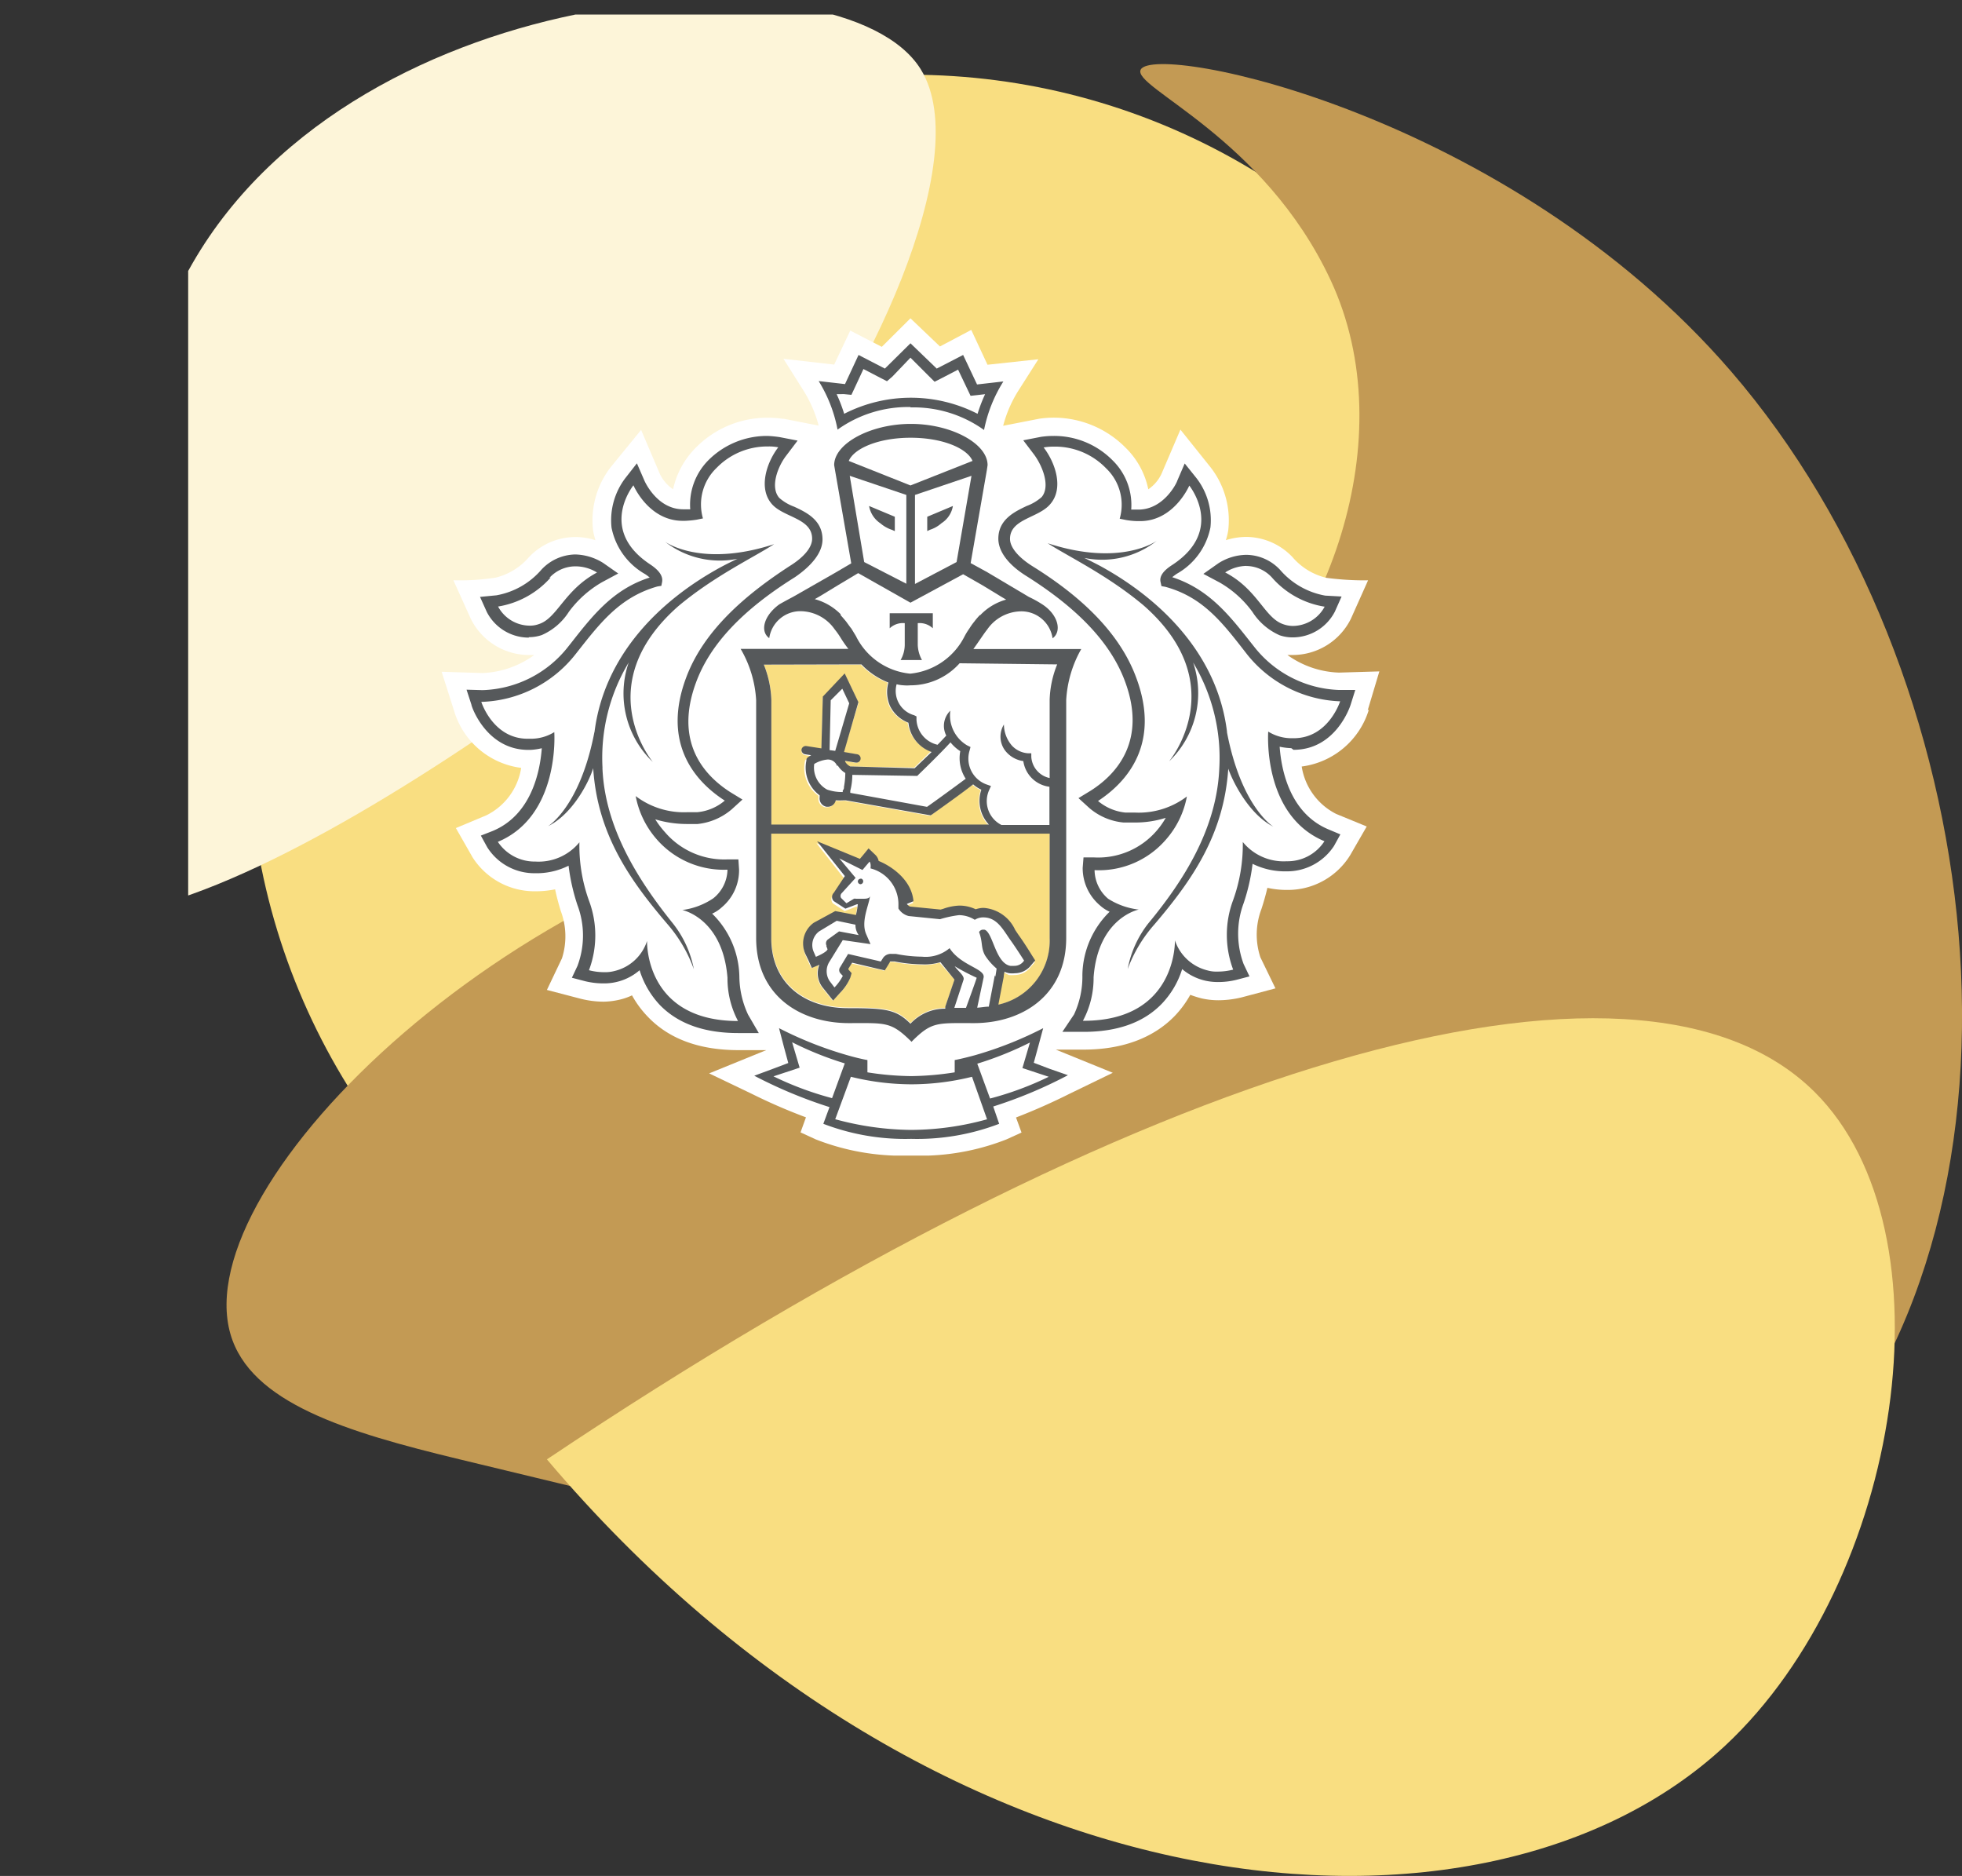 <svg xmlns="http://www.w3.org/2000/svg" viewBox="0 0 260.77 249.29">
  <rect x="0" y="0" width="260.77" height="249.29" fill="#333333" stroke="none"/>
  <defs>
    <clipPath id="a" transform="translate(25.01 1.93)">
      <rect width="100%" height="100%" fill="none" />
    </clipPath>
  </defs>
  <g clip-path="url(#a)">
    <circle cx="121.01" cy="97.93" r="88" fill="#f9de81" />
    <path fill="#c39a54"
      d="M30.63 177.28c-5.83-20.15 38.19-63.29 87.09-69.77 24.61-3.27 29.26 1.73 42.22-8.64 16.51-13.19 26.7-40.64 16.92-61.63-8.91-19.1-26.53-25.65-25.24-28 2-3.61 48.8 5.78 78.43 40.08 34.5 39.94 42.8 110.23 10.15 147-29.93 33.67-79.66 21.65-179.14-2.4-15.05-3.63-27.79-7.5-30.43-16.64Z" />
    <path fill="#fdf5d9"
      d="M5.89 120.62c21.17 9.39 89-44.09 96.64-53.58 12.19-15 27.34-45.81 19.83-57.86C112.12-7.27 47.69-3.29 25.62 34.93c-14.61 25.35-36.1 78.43-19.73 85.69Z" />
    <path fill="#f9de81"
      d="M72.69 193.93c78.18-52.38 144.76-72.41 168.5-48.81 18.67 18.57 11.59 64.94-11.88 86.84-32.03 29.89-104.54 23.5-156.62-38.03Z" />
  </g>
  <path fill="#fff"
    d="m181.78 94.4 1.55-5.18-5.36.16a12.44 12.44 0 0 1-6.86-2.34h.72a8.64 8.64 0 0 0 7.72-4.82l2.28-5.1a39.23 39.23 0 0 1-5.52-.33 8.53 8.53 0 0 1-4.52-2.75 8.53 8.53 0 0 0-6.16-2.69 9.23 9.23 0 0 0-2.7.43 9 9 0 0 0 .31-1.27 11.45 11.45 0 0 0-2.35-8.42l-4-5-2.5 5.84a5.06 5.06 0 0 1-1.77 2.09 10.75 10.75 0 0 0-3-5.51 13.42 13.42 0 0 0-11.48-3.87l-4.81.94a16.53 16.53 0 0 1 2-4.63l2.68-4.21-6.76.73-2.16-4.63-4.16 2.2-3.92-3.74-3.81 3.79-4.19-2.16-2.14 4.52-6.74-.77 2.68 4.25a16.83 16.83 0 0 1 2 4.63l-4.63-.91h-.17a14 14 0 0 0-1.94-.14 13.32 13.32 0 0 0-9.61 4 11.13 11.13 0 0 0-3 5.51 5.18 5.18 0 0 1-1.74-2l-2.51-5.89-4.08 5a11.54 11.54 0 0 0-2.3 8.39 10.24 10.24 0 0 0 .31 1.27 8.5 8.5 0 0 0-8.84 2.25 8.52 8.52 0 0 1-4.46 2.73 31.51 31.51 0 0 1-5.58.34l2.3 5.09a8.63 8.63 0 0 0 7.71 4.84h.74a12.56 12.56 0 0 1-6.86 2.4l-5.45-.17 1.65 5.18a10.71 10.71 0 0 0 8.92 7.59 8.49 8.49 0 0 1-4.62 6.3l-4.06 1.7 2.22 3.89a9.77 9.77 0 0 0 8.36 4.51 12.7 12.7 0 0 0 2.61-.26c.21 1 .46 1.92.75 2.87a9.59 9.59 0 0 1 .16 6.3l-2 4.2 4.48 1.17a12.74 12.74 0 0 0 3.08.39 10.06 10.06 0 0 0 2.24-.3 8 8 0 0 0 1.51-.54 13.39 13.39 0 0 0 2.1 2.84c2.86 3 6.94 4.44 12.07 4.44h3.67l-7.59 3.09 5.76 2.76a74.41 74.41 0 0 0 7.11 3.08l-.72 2 2 .92a31.48 31.48 0 0 0 10.35 2.16h4.73a31.27 31.27 0 0 0 10.29-2.15l2-.91-.73-2q3.67-1.42 7.19-3.19l5.67-2.75-7.57-3.08h3.68c5.15 0 9.26-1.54 12.09-4.44a13.47 13.47 0 0 0 2.1-2.84 14.4 14.4 0 0 0 1.54.48 10.13 10.13 0 0 0 2.19.24 13.34 13.34 0 0 0 3.09-.38l4.5-1.2-2-4.12a9.57 9.57 0 0 1 .13-6.4c.31-.94.58-1.9.8-2.84a11.79 11.79 0 0 0 2.64.28 9.72 9.72 0 0 0 8.37-4.63l2.19-3.8-4.06-1.67a8.53 8.53 0 0 1-4.58-6.3 10.78 10.78 0 0 0 8.93-7.57Z" />
  <path fill="#fff"
    d="M121.01 58.15c-4.3 0-7.51 1.42-8.22 3.09l8.22 3.24 8.24-3.26c-.7-1.66-3.92-3.08-8.24-3.08M121.13 144.09h-.12a33.12 33.12 0 0 1-7.92-1l-2.08 5.63a36.4 36.4 0 0 0 20.17 0l-2.08-5.63a33.07 33.07 0 0 1-7.93 1M136.88 138.51a46.08 46.08 0 0 1-7 2.81l1.68 4.63a43.08 43.08 0 0 0 7.81-2.9l-3.51-1.12ZM105.24 138.51l1 3.37-3.48 1.16a42.52 42.52 0 0 0 7.8 2.9l1.69-4.63a45.83 45.83 0 0 1-7-2.8M121.01 52.77a18.75 18.75 0 0 1 8.86 2.16 22.27 22.27 0 0 1 1-2.61l-.93.11-1 .1-.41-.87-1.22-2.61-2.25 1.17-.88.45-.67-.62-2.5-2.52-2.4 2.51-.66.63-.88-.44-2.27-1.19-1.22 2.61-.41.88-1-.11-.93-.11a23 23 0 0 1 1 2.61 18.89 18.89 0 0 1 8.77-2.15M170.56 82.93a3.55 3.55 0 0 0 1.28.21 4.81 4.81 0 0 0 4.22-2.54 11.83 11.83 0 0 1-7-3.87 4.61 4.61 0 0 0-3.4-1.54 5.47 5.47 0 0 0-2.84.86c4.36 2.33 5.26 6.06 7.71 6.89M70.28 83.18a3.39 3.39 0 0 0 1.27-.25c2.5-.83 3.39-4.63 7.71-6.89a5.48 5.48 0 0 0-2.84-.87 4.67 4.67 0 0 0-3.41 1.58 11.72 11.72 0 0 1-7 3.87 4.84 4.84 0 0 0 4.21 2.56" />
  <path fill="#fff"
    d="M171.73 98.13h.19c4.62 0 6.17-4.9 6.17-4.9h-.08a16.61 16.61 0 0 1-12.47-6.3c-3.16-4-5.77-7.56-10.89-8.95l-.5-.09-.11-.51c-.14-.79.4-1.54 1.54-2.3 7.08-4.63 2.27-10.55 2.27-10.55s-2 4.73-6.54 4.73h-.3a8.94 8.94 0 0 1-1.54-.16l-.84-.16a6.7 6.7 0 0 0-1.81-6.72 9.5 9.5 0 0 0-6.81-2.85 8.91 8.91 0 0 0-1.36.11c1.56 2 2.7 5.43.9 7.53-1.54 1.81-5.37 1.88-5.37 4.62 0 1.14 1.07 2.46 3 3.64 5.72 3.61 11.4 8.39 13.78 14.8 2.94 8-.37 13.3-5.13 16.34a6.64 6.64 0 0 0 3.64 1.54h1.27a10.69 10.69 0 0 0 6.91-2.13 11.53 11.53 0 0 1-12 9.79 5.07 5.07 0 0 0 1.73 3.8 9.69 9.69 0 0 0 4.1 1.56s-5.36 1.08-6 9a12.18 12.18 0 0 1-1.42 5.78h.09c12.47 0 12.14-10.69 12.14-10.69a6 6 0 0 0 4.35 4 5.68 5.68 0 0 0 1.29.15 9.22 9.22 0 0 0 2.08-.28 13 13 0 0 1 0-9.25 21.63 21.63 0 0 0 1.25-7.72 7 7 0 0 0 5.84 2.56 5.83 5.83 0 0 0 5-2.63c-8.32-3.44-7.48-14.57-7.48-14.57a6 6 0 0 0 3.17.88m-2.5 11.63c-3.36-1.67-5.52-6.1-6-7.72-.5 8.7-4.81 14.78-9.75 20.64a18.58 18.58 0 0 0-3.5 6 13.72 13.72 0 0 1 2.75-6.06c4.61-5.61 9.11-12.6 9.43-20.66a24.7 24.7 0 0 0-3.48-14 12.59 12.59 0 0 1-3.21 13.22s8.48-10.23-3.52-20.74c-4.78-4-10-6.46-12.73-8.22 9.74 3.18 14.5-.32 14.5-.32a11.82 11.82 0 0 1-9.48 2.27c.68.32 1.39.67 2.14 1.07 8.21 4.46 15.59 11.8 16.84 22v-.08c1.91 10 6.17 12.54 6.17 12.54M90.75 120.86a9.38 9.38 0 0 0 4-1.45 4.93 4.93 0 0 0 1.81-3.79 11.84 11.84 0 0 1-9.46-4.08 12.18 12.18 0 0 1-2.74-5.7 10.62 10.62 0 0 0 6.91 2.14h1.33a6.5 6.5 0 0 0 3.65-1.54c-4.75-3.08-8.08-8.34-5.13-16.35 2.37-6.4 8-11.19 13.77-14.79 1.9-1.18 3-2.51 3-3.64 0-2.68-3.81-2.76-5.36-4.62-1.81-2.1-.68-5.48.87-7.53a9.33 9.33 0 0 0-1.4-.11 9.46 9.46 0 0 0-6.83 2.84 6.73 6.73 0 0 0-1.82 6.69l-.84.16a8.75 8.75 0 0 1-1.54.17h-.32c-4.54 0-6.54-4.72-6.54-4.72S79.38 70.39 86.46 75c1.22.79 1.76 1.54 1.54 2.32l-.1.5-.5.1c-5.12 1.43-7.73 5.01-10.89 9.01a16.55 16.55 0 0 1-12.39 6.26h-.11s1.54 4.91 6.17 4.91h.21a5.91 5.91 0 0 0 3.18-.88s.82 11.13-7.49 14.57a5.86 5.86 0 0 0 5 2.63 7 7 0 0 0 5.84-2.56 22.18 22.18 0 0 0 1.25 7.71 12.94 12.94 0 0 1 0 9.25 8.18 8.18 0 0 0 2.08.26 4.06 4.06 0 0 0 1.3-.15 6 6 0 0 0 4.35-4s-.4 10.69 12.11 10.69h.09a12.22 12.22 0 0 1-1.4-5.78c-.59-7.93-6-9-6-9m-2 1.92c-5-5.86-9.25-11.93-9.85-20.71-.53 1.54-2.66 6-6 7.71 0 0 4.24-2.56 6.17-12.54v.08c1.26-10.15 8.63-17.5 16.85-22 .76-.42 1.47-.76 2.15-1.08a11.82 11.82 0 0 1-9.64-2.29s4.75 3.5 14.5.34c-2.69 1.75-7.88 4.25-12.7 8.24-12 10.51-3.41 20.76-3.41 20.76a12.58 12.58 0 0 1-3.21-13.25 24.52 24.52 0 0 0-3.48 14c.32 8.08 4.77 15 9.42 20.66a13.85 13.85 0 0 1 2.76 6.06 18.82 18.82 0 0 0-3.52-6M111.77 81.78c.2.22.4.46.6.7l.14.17.54.74.12.17c.2.3.4.64.6 1a9.08 9.08 0 0 0 7.25 5 9.06 9.06 0 0 0 7.24-5c.2-.34.4-.68.61-1l.1-.14c.18-.27.37-.53.55-.77l.12-.16c.2-.25.42-.49.62-.71l.09-.09a7.54 7.54 0 0 1 3.44-2.05l-.61-.33-2.53-1.54-2.58-1.54-7 3.86-7-3.78-2.58 1.54-2.48 1.54-.65.37a7.46 7.46 0 0 1 3.46 1.92l.11.11m6.4-.31h5.83v2a2.49 2.49 0 0 0-2-.68v2.9a4.39 4.39 0 0 0 .5 2.07h-2.92a4.41 4.41 0 0 0 .55-2v-2.9a2.46 2.46 0 0 0-2 .68Z" />
  <path fill="#fff"
    d="M120.45 77.57v-11.8l-7.51-2.54 1.91 11.46Zm-1.54-8.9v1.9l-.37-.17a4.4 4.4 0 0 1-1.53-.88 3.41 3.41 0 0 1-1.54-2.3ZM127.19 74.69l2-11.43-7.51 2.54v11.81Zm-3.91-6 3.41-1.43a3.45 3.45 0 0 1-1.54 2.31 4.9 4.9 0 0 1-1.54.87l-.36.17ZM109.83 104.93a6.08 6.08 0 0 0 2.06.32v-.21a1.85 1.85 0 0 0 .11-.42 11.5 11.5 0 0 0 .19-1.86 2.67 2.67 0 0 1-1-1 1.32 1.32 0 0 0-1.26-.83 4.37 4.37 0 0 0-1.92.67 3.37 3.37 0 0 0 1.74 3.33M126.44 98.67c-1.38 1.54-4.13 4.16-4.26 4.29l-.17.17-8.62-.09a8.26 8.26 0 0 1-.28 2.11v.28l10.26 1.85c1.06-.74 4-2.9 5.16-3.73a5 5 0 0 1-.74-3.66 5.27 5.27 0 0 1-1.29-1.16" />
  <path fill="#fff"
    d="M127.61 88.29a8.76 8.76 0 0 1-6.6 2.93 4.92 4.92 0 0 1-.94 0 6 6 0 0 1-.92-.14 3.39 3.39 0 0 0 .17 2.11 3.5 3.5 0 0 0 2.16 1.79l.35.14v.39a3.59 3.59 0 0 0 2.82 3.31l1.17-1.21a2.83 2.83 0 0 1 .54-3.32 4.61 4.61 0 0 0 2.24 4.64l.43.2-.13.46a3.66 3.66 0 0 0 2.27 4.52l.57.21-.25.56a3.59 3.59 0 0 0 1.65 4.63h6.37v-5.09a4.07 4.07 0 0 1-3.5-3.38 3.72 3.72 0 0 1-2.43-1.39 3.11 3.11 0 0 1-.16-3.33 4.44 4.44 0 0 0 1.07 2.81 3.33 3.33 0 0 0 2.1 1h.42v.48a3.08 3.08 0 0 0 2.45 2.83v-10.4a13.94 13.94 0 0 1 1-4.72ZM110.38 93.07l-.18 6.61.75.11 1.84-6.34-.93-1.96-1.48 1.58zM130.65 123.39h.18c1.14.33 1.45 4.44 3.45 4.81a2.44 2.44 0 0 0 .54 0 1.52 1.52 0 0 0 1.3-.69s-1-1.54-1.76-2.65c-1-1.41-1.78-3.09-3.67-3.09h-.13a2 2 0 0 0-1 .33 4 4 0 0 0-2.1-.64 16.49 16.49 0 0 0-2.53.54l-4.16-.41a2.2 2.2 0 0 1-1.36-1v-.45a5 5 0 0 0-3.72-4.89s.11-.65-.14-.89l-.92 1.11-3.09-1.54 2.16 2.52-1.94 2.16a.55.55 0 0 0-.11.67l.79.7 1-.6h1.31c.37 0 .76-.1.8-.47-.12 1.27-1.29 3.46-.52 5.19l.57 1.31-3.69-.53-1.69 2.92a2.35 2.35 0 0 0 0 2.59l.64.8a5.83 5.83 0 0 0 1.15-1.52l-.3-.32a.62.62 0 0 1-.07-.81l1.07-1.79 4.35 1 .24-.38a1.29 1.29 0 0 1 1.18-.64h.59a17.72 17.72 0 0 0 3.47.38 4.93 4.93 0 0 0 3.67-1.13c1.54 2.34 4.77 2.71 4.52 3.9l-.85 4a5.66 5.66 0 0 0 1.54-.12l.8-4.16c.1-.45.17-1.07.17-1.07a7.46 7.46 0 0 1-1.54-1.77c-.57-1.08-.26-1.65-.78-3.08a.63.63 0 0 1 .52-.33m-16.29-5.86a.37.37 0 0 1-.35-.38.39.39 0 0 1 .38-.36.39.39 0 0 1 .38.38.38.38 0 0 1-.38.38" />
  <path fill="#fff"
    d="M108.42 127.12s1.45-.6 1.55-1l-.19-.48a.64.64 0 0 1 .14-.83l1.54-1.08 2.61.49a2.21 2.21 0 0 1-.43-1.37l-2.49-.53-2.33 1.42a2.25 2.25 0 0 0-.74 2.7ZM126.82 133.93h1.54s1.35-3.92 1.42-4a31.29 31.29 0 0 1-2.91-1.55c.4.6 1.36 1.27 1.17 1.79Z" />
  <path fill="#f9de81"
    d="M139.53 110.75h-37v13.88c0 5.69 4.11 9.25 10.19 9.25 5.07 0 6.42.2 8.31 2.07a6.22 6.22 0 0 1 4.63-2v-.22l1.22-3.55-2-2.25a7.23 7.23 0 0 1-2.45.29 20.6 20.6 0 0 1-3.67-.39h-.37c-.17 0-.17 0-.22.1l-.24.37-.42.7-.8-.19-3.54-.77-.49.8v.09l.43.48-.18.63a6.48 6.48 0 0 1-1.37 2l-.89.94-.81-1-.6-.75a3.12 3.12 0 0 1-.44-3l-1 .42-.45-1-.3-.7a3.37 3.37 0 0 1 1.12-4.08l2.81-1.5 2.72.54a10 10 0 0 1 .25-1.43h-.16l-1.54.59-1.54-1a.8.8 0 0 1 0-1.12l1.46-2.22-3.67-4.68 5.7 2.34.39-.46.77-.93.88.83a1.68 1.68 0 0 1 .46.82c1.54.62 4.38 2.42 4.63 5.35l-.88.36a1.31 1.31 0 0 0 .41.34l4.08.4.37-.11a7 7 0 0 1 2.16-.42 5 5 0 0 1 2.12.5 3.59 3.59 0 0 1 .92-.19h.19a5 5 0 0 1 4.14 2.93l.45.65c.76 1.08 1.76 2.64 1.79 2.72l.44.69-.55.63a2.7 2.7 0 0 1-2.15 1.07 4.57 4.57 0 0 1-.74 0 3.62 3.62 0 0 1-.74-.42 1.35 1.35 0 0 1-.12.69l-.71 3.72a8.68 8.68 0 0 0 7-8.88ZM102.52 109.62h28.82a4.63 4.63 0 0 1-1-4.62 5.17 5.17 0 0 1-1.08-.71c-1.12.83-4.62 3.33-5.46 4l-.18.12-11.29-2h-.23a6.73 6.73 0 0 1-1.1 0 1.09 1.09 0 0 1-1.06.87h-.24a1.14 1.14 0 0 1-.92-1.28v-.25a4.53 4.53 0 0 1-1.77-4.71l.12-.13.17-.12a4.09 4.09 0 0 1 .52-.31l-.81-.13a.57.57 0 0 1-.46-.65.56.56 0 0 1 .63-.46l2 .31.18-6.88 2.92-3.08 1.82 3.82-2 6.55 1.73.28a.58.58 0 0 1 .46.65.54.54 0 0 1-.56.46h-.08l-1.4-.23v.11a1.43 1.43 0 0 0 .68.63l8.59.14 2.21-2.17a4.67 4.67 0 0 1-3.1-3.79 4.43 4.43 0 0 1-2.44-2.24 4.48 4.48 0 0 1-.2-3.08 10 10 0 0 1-3.59-2.4h-12.87a13.82 13.82 0 0 1 1 4.75Z" />
  <path fill="#56595b"
    d="M114.42 116.78a.36.36 0 0 0-.4.32.37.37 0 0 0 .34.4.38.38 0 0 0 .37-.38.36.36 0 0 0-.36-.37M139.53 142.04l-2.13-.81.6-2.19.65-2.41a49.43 49.43 0 0 1-9.09 3.6c-1.56.43-2.67.64-2.67.64v1.63a39.08 39.08 0 0 1-5.72.5h-.16a39.33 39.33 0 0 1-5.72-.5v-1.63s-1.14-.2-2.65-.64a49.8 49.8 0 0 1-9.1-3.6l.63 2.41.6 2.22-2.14.81-2.38.88a61.93 61.93 0 0 0 10 4.17l-.82 2.22a30.32 30.32 0 0 0 11.61 2h.1a30.54 30.54 0 0 0 11.66-2l-.79-2.3a60.42 60.42 0 0 0 9.93-4.16Zm-36.75 1 3.5-1.16-1-3.38a43.92 43.92 0 0 0 7 2.81l-1.69 4.62a42.69 42.69 0 0 1-7.79-2.9m18.21 7.12a39.32 39.32 0 0 1-10-1.42l2.08-5.64a33.78 33.78 0 0 0 8 1h.17a33.59 33.59 0 0 0 7.93-1l2 5.65a38.16 38.16 0 0 1-10.09 1.41m10.49-4.17-1.7-4.63a45.07 45.07 0 0 0 7-2.81l-1 3.39 3.5 1.16a42.21 42.21 0 0 1-7.8 2.89M121.01 54.14a16.08 16.08 0 0 1 9.78 3 19 19 0 0 1 2.57-6.45l-3.5.4-1.85-3.92-3.51 1.81-3.49-3.36-3.4 3.36-3.5-1.81-1.8 3.87-3.5-.4a18.93 18.93 0 0 1 2.51 6.45 16.13 16.13 0 0 1 9.7-3m-8.86-1.72 1 .1.41-.87 1.19-2.56 2.25 1.17.88.45.72-.62 2.4-2.51 2.51 2.51.7.69.87-.44 2.25-1.17 1.24 2.6.42.88 1-.11.93-.11a20.63 20.63 0 0 0-1 2.61 19.45 19.45 0 0 0-17.73 0 20.63 20.63 0 0 0-1-2.61ZM171.92 99.64c5.61 0 7.5-5.71 7.58-5.95l.63-2h-2.12a15 15 0 0 1-11.33-5.76l-.42-.53c-2.87-3.64-5.58-7.11-10.46-8.7.2-.16.41-.32.62-.46a9.09 9.09 0 0 0 4.46-6.16 9.14 9.14 0 0 0-1.87-6.56l-1.55-1.93-1 2.32c0 .13-1.72 3.81-5.17 3.81h-.94a8.28 8.28 0 0 0-2.47-6.54 10.9 10.9 0 0 0-7.87-3.25 11.45 11.45 0 0 0-1.65.12l-2.36.46 1.45 1.91c1.14 1.55 2.17 4.22 1 5.63a6.25 6.25 0 0 1-2 1.19c-1.54.74-3.76 1.76-3.76 4.35 0 1.68 1.31 3.44 3.67 4.92 7 4.4 11.29 9 13.15 14 2.89 7.71-.88 12.23-4.53 14.55l-1.64 1 1.44 1.31a8.13 8.13 0 0 0 4.53 1.93h1.41a13.36 13.36 0 0 0 4.22-.62 10.5 10.5 0 0 1-1.19 1.69 10.25 10.25 0 0 1-8.34 3.57h-1.4l-.11 1.38a6.49 6.49 0 0 0 2.3 5 5.05 5.05 0 0 0 1.28.84 12 12 0 0 0-3.62 8.43 11.87 11.87 0 0 1-1.11 5.22l-1.55 2.31h2.81q6.78 0 10.39-3.72a11.65 11.65 0 0 0 2.72-4.62 7.23 7.23 0 0 0 3.08 1.54 7.72 7.72 0 0 0 1.65.18 10.18 10.18 0 0 0 2.47-.29l1.75-.46-.78-1.64a11.58 11.58 0 0 1 0-8.08 26 26 0 0 0 1.19-5.24 9.74 9.74 0 0 0 4.5 1 7.46 7.46 0 0 0 6.32-3.37l.85-1.54-1.55-.65c-5.16-2.14-6.3-7.89-6.52-11a8.76 8.76 0 0 0 1.54.19Zm4.09 12.18a5.84 5.84 0 0 1-5 2.63 7 7 0 0 1-5.83-2.56 21.75 21.75 0 0 1-1.28 7.71 13.15 13.15 0 0 0 0 9.25 8.12 8.12 0 0 1-2.08.26 4.16 4.16 0 0 1-1.31-.15 6.09 6.09 0 0 1-4.35-4s.33 10.69-12.14 10.69h-.09a12 12 0 0 0 1.42-5.78c.59-7.93 6-9 6-9a9.61 9.61 0 0 1-4.07-1.44 5.06 5.06 0 0 1-1.8-3.8 11.74 11.74 0 0 0 9.51-4.09 11.94 11.94 0 0 0 2.76-5.7 10.59 10.59 0 0 1-6.91 2.14h-1.26a6.67 6.67 0 0 1-3.64-1.54c4.72-3.1 8.07-8.4 5.07-16.4-2.36-6.4-8-11.2-13.77-14.79-1.9-1.19-3-2.52-3-3.64 0-2.68 3.81-2.76 5.36-4.63 1.81-2.1.68-5.47-.89-7.52a7.8 7.8 0 0 1 1.36-.11 9.42 9.42 0 0 1 6.94 2.88 6.69 6.69 0 0 1 1.81 6.7l.83.17a10 10 0 0 0 1.54.15h.34c4.53 0 6.54-4.72 6.54-4.72s4.8 5.91-2.26 10.54c-1.22.78-1.75 1.54-1.55 2.31l.11.51.51.09c5.12 1.39 7.71 4.92 10.89 9a16.57 16.57 0 0 0 12.24 6.21h.11s-1.55 4.91-6.17 4.91h-.22a5.9 5.9 0 0 1-3.17-.88s-.83 11.12 7.48 14.57" />
  <path fill="#56595b"
    d="M162.09 77.4a14 14 0 0 1 4.38 3.93 8.26 8.26 0 0 0 3.61 3.09 5.26 5.26 0 0 0 1.75.28 6.31 6.31 0 0 0 5.59-3.43l.89-2-2.17-.12a10.3 10.3 0 0 1-6-3.42 6.21 6.21 0 0 0-4.5-2 7.07 7.07 0 0 0-3.7 1.12l-2 1.41Zm3.55-2.19a4.68 4.68 0 0 1 3.42 1.54 11.72 11.72 0 0 0 7 3.87 4.85 4.85 0 0 1-4.22 2.56 3.8 3.8 0 0 1-1.28-.23c-2.49-.83-3.38-4.62-7.72-6.88a5.35 5.35 0 0 1 2.84-.87M163.08 97.22c-1.25-10.15-8.64-17.51-16.83-22-.76-.4-1.47-.76-2.14-1.08a11.75 11.75 0 0 0 9.63-2.27s-4.75 3.5-14.49.32c2.7 1.75 7.92 4.22 12.72 8.24 12 10.5 3.41 20.75 3.41 20.75a12.58 12.58 0 0 0 3.2-13.14 24.54 24.54 0 0 1 3.48 14c-.32 8.08-4.75 15-9.44 20.67a13.93 13.93 0 0 0-2.74 6.06 18.83 18.83 0 0 1 3.54-5.91c5-5.86 9.25-11.94 9.83-20.71.53 1.54 2.65 6 6 7.71 0 0-4.25-2.56-6.17-12.54M99.43 134.84a12.2 12.2 0 0 1-1.16-5 12 12 0 0 0-3.62-8.43 4.73 4.73 0 0 0 1.28-.84 6.42 6.42 0 0 0 2.3-5l-.09-1.37h-1.39a10.36 10.36 0 0 1-8.33-3.57 12.6 12.6 0 0 1-1.33-1.75 14.7 14.7 0 0 0 4.21.62h1.41a8.3 8.3 0 0 0 4.53-1.94l1.44-1.31-1.64-1c-3.65-2.35-7.4-6.79-4.53-14.56 1.86-5.06 6.17-9.64 13.16-14 2.33-1.6 3.65-3.34 3.65-5 0-2.59-2.16-3.61-3.75-4.35a6.15 6.15 0 0 1-2-1.18c-1.24-1.42-.21-4.15.94-5.63l1.5-1.98-2.37-.46a14.54 14.54 0 0 0-1.63-.16 11 11 0 0 0-7.91 3.28 8.37 8.37 0 0 0-2.36 6.47h-.93c-3.47 0-5.1-3.67-5.16-3.81l-1-2.3-1.54 1.97a9.25 9.25 0 0 0-1.83 6.58 9.13 9.13 0 0 0 4.46 6.17 5.72 5.72 0 0 1 .61.46c-4.87 1.55-7.59 5.06-10.45 8.7l-.42.53a15 15 0 0 1-11.34 5.73l-2.13-.06.65 2c0 .24 2 6 7.56 6h.28a8.41 8.41 0 0 0 1.51-.22c-.23 3.08-1.37 8.86-6.54 11l-1.56.61.85 1.55a7.4 7.4 0 0 0 6.33 3.45 9.51 9.51 0 0 0 4.48-1 26.69 26.69 0 0 0 1.18 5.24 11.47 11.47 0 0 1 0 8.08l-.74 1.57 1.76.46a10.3 10.3 0 0 0 2.47.29 7.19 7.19 0 0 0 4.77-1.75 11.88 11.88 0 0 0 2.7 4.63q3.63 3.72 10.4 3.72h2.74Zm-1.33.84c-12.46 0-12.1-10.64-12.1-10.64a6 6 0 0 1-4.35 4 4.72 4.72 0 0 1-1.3.15 8 8 0 0 1-2.07-.26 13.15 13.15 0 0 0 0-9.25 21.55 21.55 0 0 1-1.27-7.75 7 7 0 0 1-5.84 2.56 5.88 5.88 0 0 1-5-2.62c8.3-3.46 7.5-14.58 7.5-14.58a5.91 5.91 0 0 1-3.18.88h-.35c-4.63 0-6.17-4.9-6.17-4.9h.04a16.55 16.55 0 0 0 12.49-6.34c3.16-4 5.77-7.55 10.89-9l.51-.08.1-.51c.14-.79-.4-1.54-1.54-2.31-7.06-4.63-2.27-10.54-2.27-10.54s2 4.72 6.54 4.72h.33a13 13 0 0 0 1.54-.15l.83-.17a6.72 6.72 0 0 1 1.82-6.72 9.37 9.37 0 0 1 6.83-2.84 6.15 6.15 0 0 1 1.36.11c-1.54 2-2.68 5.42-.87 7.52 1.54 1.81 5.37 1.88 5.37 4.63 0 1.14-1.06 2.44-3 3.64-5.69 3.7-11.37 8.45-13.74 14.81-3 8 .38 13.29 5.13 16.35a6.57 6.57 0 0 1-3.65 1.54H91.4a10.62 10.62 0 0 1-6.91-2.14 12.07 12.07 0 0 0 2.75 5.69 11.82 11.82 0 0 0 9.45 4.09 5 5 0 0 1-1.88 3.8 9.59 9.59 0 0 1-4.12 1.56s5.37 1.08 6 9a12.1 12.1 0 0 0 1.41 5.77Z" />
  <path fill="#56595b"
    d="M70.28 84.67a5.26 5.26 0 0 0 1.73-.28 8.13 8.13 0 0 0 3.6-3.09 14.39 14.39 0 0 1 4.4-3.93l2.16-1.16-2-1.4a7.3 7.3 0 0 0-3.7-1.13 6.29 6.29 0 0 0-4.49 2 10.28 10.28 0 0 1-6 3.43l-2.18.21.9 2a6.27 6.27 0 0 0 5.59 3.41m2.72-7.93a4.69 4.69 0 0 1 3.43-1.54 5.43 5.43 0 0 1 2.91.82c-4.34 2.32-5.27 6.06-7.72 6.85a3.37 3.37 0 0 1-1.26.21 4.8 4.8 0 0 1-4.17-2.54 11.85 11.85 0 0 0 7-3.87M80.08 102.04a24.52 24.52 0 0 1 3.48-14 12.59 12.59 0 0 0 3.21 13.22s-8.56-10.22 3.41-20.73c4.78-4 10-6.46 12.71-8.22-9.74 3.18-14.5-.32-14.5-.32a11.85 11.85 0 0 0 9.62 2.27c-.68.32-1.39.67-2.14 1.07-8.23 4.46-15.6 11.8-16.86 22v-.08c-1.91 10-6.17 12.54-6.17 12.54 3.38-1.67 5.52-6.09 6-7.71.57 8.77 4.85 14.85 9.86 20.71a18.93 18.93 0 0 1 3.52 6 14 14 0 0 0-2.77-6.06c-4.58-5.69-9.06-12.69-9.38-20.69M118.25 81.49v2a2.55 2.55 0 0 1 2-.68v2.9a4.11 4.11 0 0 1-.55 2h2.84a4.48 4.48 0 0 1-.56-2v-2.9a2.56 2.56 0 0 1 2 .68v-2ZM117.01 69.54a4.54 4.54 0 0 0 1.54.87l.38.17v-1.91l-3.42-1.43a3.47 3.47 0 0 0 1.5 2.3M125.11 69.54a3.35 3.35 0 0 0 1.54-2.3l-3.41 1.43v1.9l.36-.17a4.23 4.23 0 0 0 1.54-.88" />
  <path fill="#56595b"
    d="M131.26 61.81c0-2.88-4.84-5.48-10.19-5.48s-10.2 2.6-10.2 5.48l.12.71 2.15 12.34-2.13 1.25-5.6 3.2s-1.23.65-1.83 1c-2.12 1.54-2.57 3.62-1.34 4.49a4.18 4.18 0 0 1 4.26-3.58 5.6 5.6 0 0 1 4.43 2.4 11.46 11.46 0 0 1 .83 1.18 14.94 14.94 0 0 0 1 1.43H98.44a15.19 15.19 0 0 1 2.06 6.81v31.6c0 7.71 5.89 11.32 12.33 11.32 4.92 0 5.59-.23 8.32 2.48 2.7-2.71 3.36-2.48 8.29-2.48 6.38 0 12.27-3.66 12.27-11.32v-31.6a15.39 15.39 0 0 1 2-6.79h-14.34c.32-.44.64-.91 1-1.43s.54-.79.84-1.17a5.57 5.57 0 0 1 4.42-2.41 4.19 4.19 0 0 1 4.27 3.58c1.24-.88.79-3.09-1.34-4.49a14.28 14.28 0 0 0-1.8-1l-5.54-3.29-2.21-1.21 2.15-12.34Zm-18.32 1.42 7.52 2.54v11.8l-5.6-2.88Zm1.55 25.06a10 10 0 0 0 3.59 2.41 4.63 4.63 0 0 0 .2 3.09 4.52 4.52 0 0 0 2.46 2.25 4.61 4.61 0 0 0 3.08 3.89l-2.26 2.16-8.55-.24a1.55 1.55 0 0 1-.68-.64v-.1l1.4.23h.09a.55.55 0 0 0 .56-.47.56.56 0 0 0-.46-.64l-1.74-.3 1.91-6.62-1.82-3.82-2.91 3.08-.19 6.88-2-.31a.58.58 0 0 0-.64.45.57.57 0 0 0 .47.64l.82.13a3.36 3.36 0 0 0-.51.32l-.13.19v.2a4.56 4.56 0 0 0 1.76 4.62v.24a1.13 1.13 0 0 0 .93 1.28h.14a1.08 1.08 0 0 0 1.07-.86 9.91 9.91 0 0 0 1.09 0h.23l11.29 2 .19-.12c.89-.63 4.34-3.09 5.46-4a4.35 4.35 0 0 0 1.09.71 4.6 4.6 0 0 0 1 4.63h-28.91V93.04a13.75 13.75 0 0 0-1-4.72Zm13.87 15.19c-1.14.85-4.08 3-5.15 3.74l-10.2-1.86v-.27a8.38 8.38 0 0 0 .27-2.12l8.63.14.17-.17c.12-.12 2.86-2.76 4.25-4.29a5.35 5.35 0 0 0 1.3 1.17 5 5 0 0 0 .72 3.66m-17-1.76a2.82 2.82 0 0 0 1 1 10.65 10.65 0 0 1-.18 1.86.56.56 0 0 1-.16.46v.21a6.09 6.09 0 0 1-2.07-.32 3.33 3.33 0 0 1-1.72-3.41 4.11 4.11 0 0 1 1.79-.59 1.3 1.3 0 0 1 1.25.86m-1-2.11.15-6.62 1.54-1.54.92 1.94-1.86 6.32Zm18.12 34.25h-1.54l1.22-3.72c.19-.53-.77-1.2-1.17-1.81a30.23 30.23 0 0 0 2.92 1.53c0 .12-1.42 4-1.42 4m3.83-4.32-.8 4.16c-.51 0-1 .11-1.54.14l.85-4c.25-1.2-3-1.55-4.52-3.91a4.93 4.93 0 0 1-3.67 1.13 18.51 18.51 0 0 1-3.47-.37h-.58a1.25 1.25 0 0 0-1.18.63l-.24.38-4.35-1-1.07 1.78a.64.64 0 0 0 .07.81l.3.32a6.57 6.57 0 0 1-1.11 1.54l-.65-.86a2.35 2.35 0 0 1 0-2.59l1.75-2.84 3.69.53-.57-1.31c-.76-1.73.41-3.92.52-5.19 0 .39-.4.47-.8.47h-1.1a.53.53 0 0 0-.25 0l-1 .6-.71-.7a.54.54 0 0 1 .11-.67l1.82-2-2.17-2.59 3.08 1.54.94-1.11c.23.25.13.9.13.9a4.91 4.91 0 0 1 3.71 4.89v.44a2.25 2.25 0 0 0 1.36 1l4.17.42a14.7 14.7 0 0 1 2.52-.54 4 4 0 0 1 2.1.62 2.11 2.11 0 0 1 1-.32h.14c1.86 0 2.65 1.7 3.65 3.09.76 1.06 1.76 2.65 1.76 2.65a1.53 1.53 0 0 1-1.29.7 4.86 4.86 0 0 1-.54 0c-2-.38-2.3-4.49-3.44-4.81h-.19a.6.6 0 0 0-.52.32c.52 1.41.21 2 .78 3.08a7.74 7.74 0 0 0 1.55 1.77s-.08.6-.17 1.07m-22.48-4.11.18.48c-.13.42-1.55 1-1.55 1l-.3-.68a2.27 2.27 0 0 1 .73-2.7l2.34-1.41 2.49.52a2.26 2.26 0 0 0 .43 1.38l-2.61-.49-1.51 1.09a.66.66 0 0 0-.14.83m22.81 7.88.72-3.74a4.08 4.08 0 0 1 .11-.7 2.34 2.34 0 0 0 .65.2 3.05 3.05 0 0 0 .74 0 2.71 2.71 0 0 0 2.14-1.06l.55-.64-.44-.69s-1-1.64-1.79-2.72l-.43-.64a5 5 0 0 0-4.14-2.93h-.2a3.42 3.42 0 0 0-.91.18 5.07 5.07 0 0 0-2.13-.49 7 7 0 0 0-2.16.42l-.37.11-4.07-.4a1.18 1.18 0 0 1-.42-.35l.88-.36c-.25-2.93-3.09-4.74-4.63-5.35a1.5 1.5 0 0 0-.46-.83l-.88-.84-.76.93-.39.46-5.7-2.34 3.7 4.63-1.47 2.22a.78.78 0 0 0 0 1.11l1.54 1 1.55-.59h.1a8.74 8.74 0 0 1-.25 1.43l-2.75-.52-2.85 1.55a3.38 3.38 0 0 0-1.04 4.31l.34.7.44 1 1-.42a3.06 3.06 0 0 0 .43 3l.6.75.8 1 .9-1a6.66 6.66 0 0 0 1.38-2.03l.18-.61-.43-.49v-.1l.5-.8 3.54.84.8.18.44-.71.23-.38c0-.08 0-.1.21-.1h.39a19.53 19.53 0 0 0 3.67.39 7.29 7.29 0 0 0 2.45-.29l1.87 2.32-1.22 3.58v.28a6.24 6.24 0 0 0-4.63 2c-1.89-1.88-3.22-2.07-8.31-2.07-6.08 0-10.19-3.56-10.19-9.25v-13.94h37v13.88a8.7 8.7 0 0 1-7 8.88m8-45.25a13.48 13.48 0 0 0-1 4.72v10.38a3.07 3.07 0 0 1-2.44-2.81v-.48h-.46a3.23 3.23 0 0 1-2.1-1 4.36 4.36 0 0 1-1.08-2.82 3.08 3.08 0 0 0 .17 3.47 3.69 3.69 0 0 0 2.41 1.39 4 4 0 0 0 3.47 3.41v5.08h-6.37a3.55 3.55 0 0 1-1.65-4.62l.25-.56-.57-.2a3.65 3.65 0 0 1-2.27-4.52l.12-.46-.43-.21a4.61 4.61 0 0 1-2.25-4.62 2.81 2.81 0 0 0-.54 3.31c-.31.33-.71.77-1.16 1.22a3.6 3.6 0 0 1-2.8-3.34v-.43l-.32-.16a3.34 3.34 0 0 1-2.32-4.11 5 5 0 0 0 .93.14 5.36 5.36 0 0 0 .9 0 8.74 8.74 0 0 0 6.54-2.93Zm-9.94-10.52 2.53 1.54.63.37a7.54 7.54 0 0 0-3.44 2.06h-.06c-.22.23-.42.46-.62.71l-.12.16a7.91 7.91 0 0 0-.56.77l-.09.14a9.5 9.5 0 0 0-.62 1 9.08 9.08 0 0 1-7.25 5 9 9 0 0 1-7.21-5l-.61-1-.14-.17-.54-.74-.14-.17q-.3-.36-.6-.69v-.13a7.64 7.64 0 0 0-3.44-2l.65-.37 2.53-1.54 2.59-1.55 6.95 3.93 7-3.78Zm-3.43-3.08-5.53 2.91V65.77l7.51-2.54Zm-6.13-10.18-8.2-3.26c.69-1.65 3.94-3.08 8.22-3.08s7.53 1.42 8.23 3.08Z" />
</svg>
